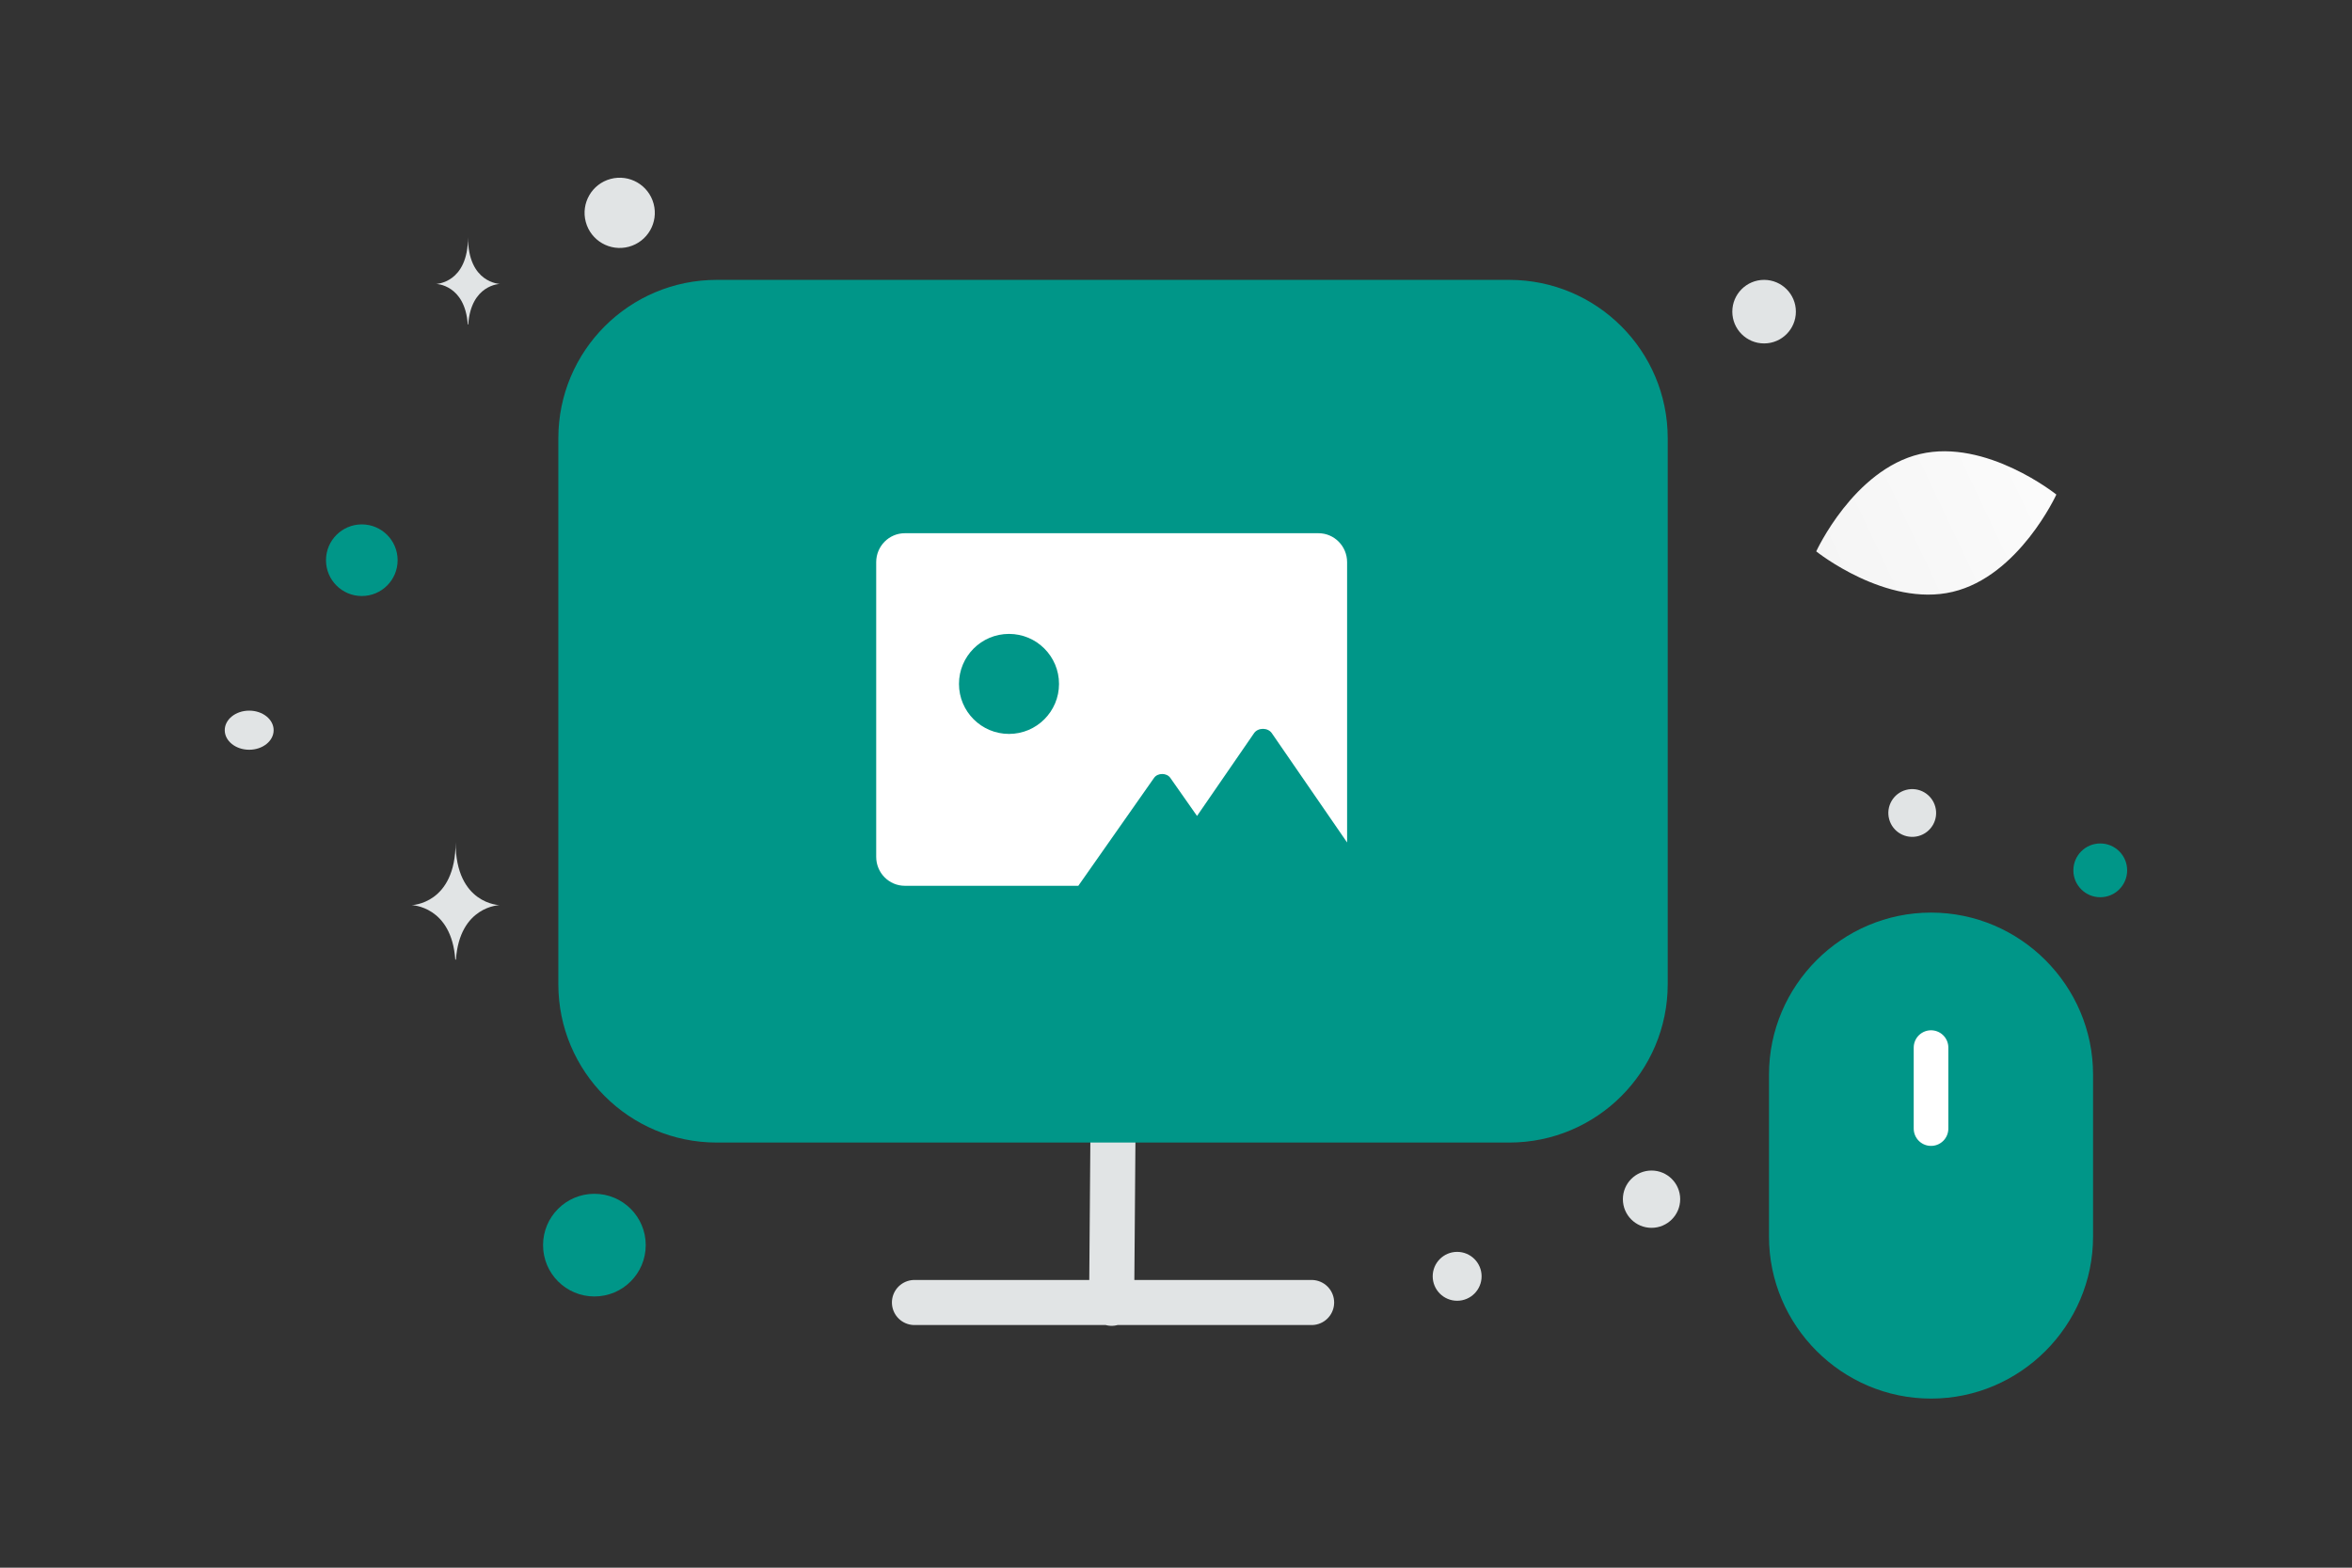 <svg width="900" height="600" viewBox="0 0 900 600" fill="none" xmlns="http://www.w3.org/2000/svg"><rect x="0" y="0" width="900" height="600" fill="#333333" stroke="none"/><path fill="transparent" d="M0 0h900v600H0z"/><path d="m425.989 419.399-.62 79.413m-75.45-.305H501.89" stroke="#E1E4E5" stroke-width="17.25" stroke-linecap="round" stroke-linejoin="round"/><path fill-rule="evenodd" clip-rule="evenodd" d="M577.525 437.289H274.284c-33.489 0-60.634-27.145-60.634-60.634V167.749c0-33.489 27.145-60.634 60.634-60.634h303.217c33.513 0 60.658 27.145 60.658 60.634v208.882c0 33.513-27.145 60.658-60.634 60.658zm161.389 97.992c-34.101 0-62.002-27.901-62.002-62.002v-62.002c0-34.102 27.901-62.003 62.002-62.003s62.002 27.901 62.002 62.003v62.002c0 34.101-27.901 62.002-62.002 62.002z" fill="#009688"/><path d="M738.914 400.943v31.001" stroke="#fff" stroke-width="13.25" stroke-linecap="round" stroke-linejoin="round"/><path d="M734.676 173.775c25.368-6.009 52.199 15.505 52.199 15.505s-14.318 31.246-39.695 37.237c-25.368 6.01-52.191-15.485-52.191-15.485s14.319-31.247 39.687-37.257z" fill="url(#a)"/><circle cx="138.447" cy="214.409" r="13.706" fill="#009688"/><circle r="10.291" transform="matrix(1 0 0 -1 803.672 333.107)" fill="#009688"/><circle r="19.646" transform="matrix(1 0 0 -1 227.447 476.547)" fill="#009688"/><circle r="10.965" transform="matrix(1 0 0 -1 631.965 458.965)" fill="#E1E4E5"/><circle r="9.355" transform="matrix(1 0 0 -1 557.583 488.484)" fill="#E1E4E5"/><circle r="9.142" transform="scale(-1 1) rotate(-75 -163.11 632.376)" fill="#E1E4E5"/><circle r="12.162" transform="matrix(1 0 0 -1 675.036 119.277)" fill="#E1E4E5"/><ellipse rx="9.355" ry="7.484" transform="matrix(1 0 0 -1 95.355 279.465)" fill="#E1E4E5"/><circle r="13.439" transform="scale(-1 1) rotate(-75 -65.484 195.246)" fill="#E1E4E5"/><path d="M174.462 367.273h-.245c-1.449-20.534-16.72-20.85-16.72-20.85s16.839-.328 16.839-24.055c0 23.727 16.84 24.055 16.84 24.055s-15.265.316-16.714 20.85zm4.709-243.081h-.178c-1.052-15.298-12.137-15.533-12.137-15.533s12.224-.245 12.224-17.922c0 17.677 12.224 17.922 12.224 17.922s-11.081.235-12.133 15.533z" fill="#E1E4E5"/><path fill-rule="evenodd" clip-rule="evenodd" d="M335.281 215.159v112.78c0 6.122 4.901 11.079 10.954 11.079h66.39l28.979-41.306c1.382-1.971 4.836-1.971 6.218 0l10.146 14.464.079.113.068-.1 21.76-31.594c1.505-2.187 5.275-2.187 6.78 0l28.817 41.847V215.159c0-6.122-4.915-11.079-10.955-11.079H346.235c-6.053 0-10.954 4.957-10.954 11.079z" fill="#fff"/><path d="M386.097 280.894c-10.571 0-19.14-8.57-19.14-19.14s8.569-19.139 19.14-19.139c10.57 0 19.139 8.569 19.139 19.139 0 10.57-8.569 19.14-19.139 19.14z" fill="#009688"/><defs><linearGradient id="a" x1="830.206" y1="158.833" x2="608.133" y2="263.748" gradientUnits="userSpaceOnUse"><stop stop-color="#fff"/><stop offset="1" stop-color="#EEE"/></linearGradient></defs></svg>